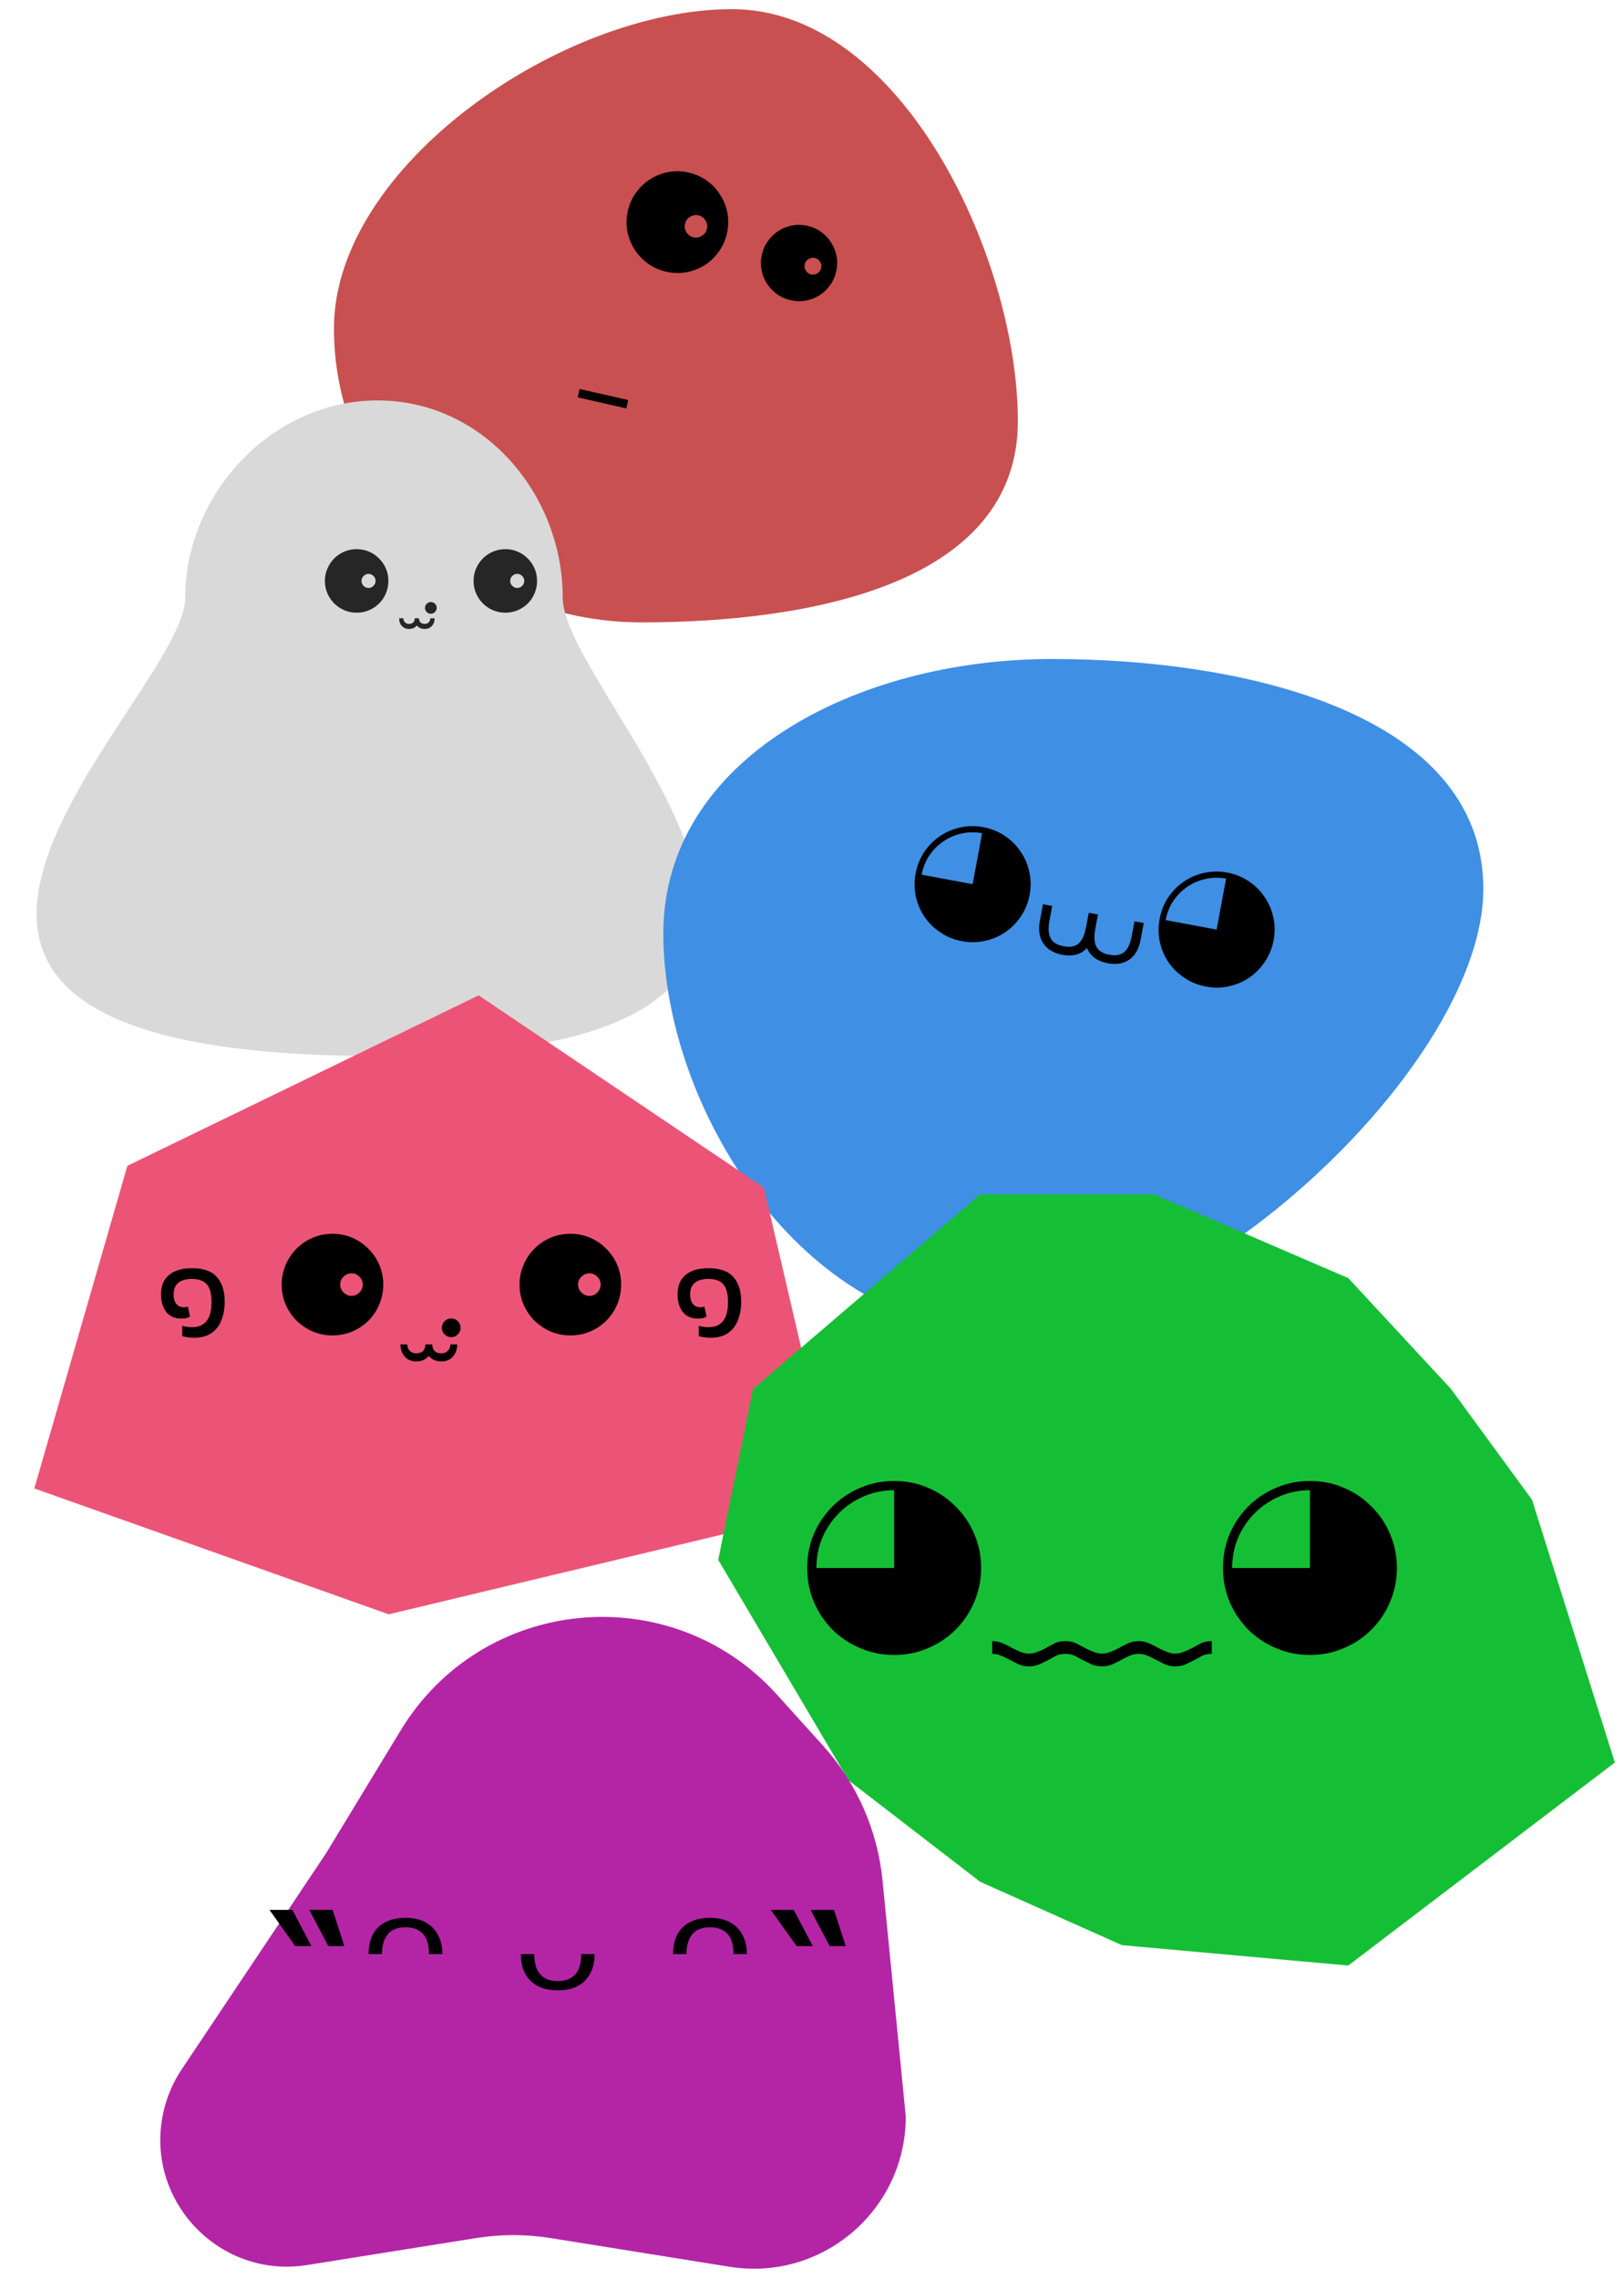 <svg width="710" height="996" viewBox="0 0 710 996" fill="none" xmlns="http://www.w3.org/2000/svg">
<g filter="url(#filter0_i_0_1)">
<path d="M445 180C445 250.969 354.782 268 280.5 268C206.218 268 146 210.469 146 139.5C146 68.531 245.718 0 320 0C394.282 0 445 109.031 445 180Z" fill="#C95050"/>
</g>
<g filter="url(#filter1_d_0_1)">
<path d="M266.01 261.122C266.01 306.15 444.794 461.5 185.08 461.5C-91.031 461.5 100.978 306.15 100.978 261.122C100.978 216.095 138.632 175 185.08 175C231.529 175 266.01 216.095 266.01 261.122Z" fill="#D9D9D9"/>
</g>
<path d="M155.92 267.76C154 267.76 152.2 267.4 150.52 266.68C148.867 265.96 147.4 264.973 146.12 263.72C144.84 262.44 143.84 260.96 143.12 259.28C142.4 257.6 142.04 255.8 142.04 253.88C142.04 251.96 142.4 250.173 143.12 248.52C143.84 246.84 144.827 245.36 146.08 244.08C147.36 242.8 148.84 241.8 150.52 241.08C152.2 240.36 154 240 155.92 240C157.84 240 159.64 240.36 161.32 241.08C163 241.8 164.467 242.8 165.72 244.08C167 245.333 168 246.8 168.72 248.48C169.44 250.16 169.8 251.96 169.8 253.88C169.8 255.8 169.44 257.6 168.72 259.28C168.027 260.96 167.04 262.44 165.76 263.72C164.507 264.973 163.04 265.96 161.36 266.68C159.68 267.4 157.867 267.76 155.92 267.76ZM161.12 256.96C161.973 256.96 162.693 256.653 163.28 256.04C163.893 255.427 164.2 254.707 164.2 253.88C164.2 253.027 163.893 252.307 163.28 251.72C162.693 251.107 161.973 250.8 161.12 250.8C160.293 250.8 159.573 251.107 158.96 251.72C158.347 252.307 158.04 253.027 158.04 253.88C158.04 254.707 158.347 255.427 158.96 256.04C159.573 256.653 160.293 256.96 161.12 256.96ZM188.37 268.227C187.669 268.227 187.068 267.976 186.566 267.474C186.064 266.973 185.813 266.371 185.813 265.67C185.813 264.97 186.064 264.368 186.566 263.866C187.068 263.365 187.669 263.114 188.37 263.114C189.071 263.114 189.672 263.365 190.174 263.866C190.676 264.368 190.927 264.97 190.927 265.67C190.927 266.134 190.808 266.561 190.572 266.949C190.344 267.337 190.037 267.65 189.648 267.886C189.27 268.114 188.844 268.227 188.37 268.227ZM174.489 270.216H176.364C176.364 270.955 176.6 271.546 177.074 271.991C177.538 272.437 178.097 272.659 178.75 272.659C179.631 272.659 180.279 272.437 180.696 271.991C181.103 271.546 181.307 270.955 181.307 270.216H183.182C183.182 271.125 183.016 271.93 182.685 272.631C182.344 273.331 181.847 273.881 181.193 274.278C180.53 274.676 179.716 274.875 178.75 274.875C177.528 274.875 176.515 274.439 175.71 273.568C174.896 272.697 174.489 271.58 174.489 270.216ZM181.307 270.216H183.182C183.182 270.955 183.39 271.546 183.807 271.991C184.214 272.437 184.858 272.659 185.739 272.659C186.392 272.659 186.955 272.437 187.429 271.991C187.893 271.546 188.125 270.955 188.125 270.216H190C190 271.125 189.82 271.93 189.46 272.631C189.091 273.331 188.589 273.881 187.955 274.278C187.311 274.676 186.572 274.875 185.739 274.875C184.773 274.875 183.963 274.676 183.31 274.278C182.647 273.881 182.15 273.331 181.818 272.631C181.477 271.93 181.307 271.125 181.307 270.216ZM220.92 267.76C219 267.76 217.2 267.4 215.52 266.68C213.867 265.96 212.4 264.973 211.12 263.72C209.84 262.44 208.84 260.96 208.12 259.28C207.4 257.6 207.04 255.8 207.04 253.88C207.04 251.96 207.4 250.173 208.12 248.52C208.84 246.84 209.827 245.36 211.08 244.08C212.36 242.8 213.84 241.8 215.52 241.08C217.2 240.36 219 240 220.92 240C222.84 240 224.64 240.36 226.32 241.08C228 241.8 229.467 242.8 230.72 244.08C232 245.333 233 246.8 233.72 248.48C234.44 250.16 234.8 251.96 234.8 253.88C234.8 255.8 234.44 257.6 233.72 259.28C233.027 260.96 232.04 262.44 230.76 263.72C229.507 264.973 228.04 265.96 226.36 266.68C224.68 267.4 222.867 267.76 220.92 267.76ZM226.12 256.96C226.973 256.96 227.693 256.653 228.28 256.04C228.893 255.427 229.2 254.707 229.2 253.88C229.2 253.027 228.893 252.307 228.28 251.72C227.693 251.107 226.973 250.8 226.12 250.8C225.293 250.8 224.573 251.107 223.96 251.72C223.347 252.307 223.04 253.027 223.04 253.88C223.04 254.707 223.347 255.427 223.96 256.04C224.573 256.653 225.293 256.96 226.12 256.96Z" fill="#262626"/>
<path d="M291.234 118.728C288.239 118.047 285.558 116.848 283.192 115.129C280.867 113.419 278.929 111.36 277.376 108.951C275.832 106.5 274.797 103.837 274.269 100.96C273.741 98.084 273.817 95.148 274.498 92.152C275.178 89.156 276.373 86.496 278.083 84.172C279.801 81.806 281.865 79.846 284.275 78.293C286.725 76.75 289.389 75.714 292.265 75.186C295.142 74.659 298.078 74.735 301.074 75.415C304.069 76.096 306.75 77.296 309.116 79.014C311.482 80.733 313.416 82.813 314.918 85.255C316.471 87.664 317.511 90.307 318.039 93.183C318.567 96.059 318.491 98.995 317.81 101.991C317.13 104.987 315.93 107.668 314.211 110.034C312.534 112.409 310.47 114.369 308.019 115.912C305.619 117.423 302.981 118.443 300.105 118.971C297.229 119.499 294.272 119.418 291.234 118.728ZM303.176 103.72C304.507 104.023 305.739 103.799 306.872 103.05C308.046 102.311 308.78 101.296 309.073 100.006C309.375 98.675 309.152 97.443 308.403 96.31C307.705 95.145 306.69 94.412 305.359 94.109C304.069 93.816 302.837 94.039 301.663 94.779C300.498 95.477 299.764 96.492 299.462 97.823C299.169 99.113 299.392 100.345 300.132 101.519C300.871 102.693 301.886 103.427 303.176 103.72ZM345.646 131.187C343.399 130.676 341.388 129.777 339.614 128.487C337.871 127.205 336.417 125.661 335.252 123.854C334.094 122.016 333.318 120.018 332.922 117.861C332.526 115.704 332.583 113.502 333.093 111.255C333.604 109.008 334.5 107.013 335.782 105.27C337.071 103.495 338.619 102.026 340.426 100.861C342.264 99.703 344.262 98.927 346.419 98.531C348.576 98.135 350.778 98.192 353.025 98.702C355.272 99.213 357.283 100.112 359.057 101.402C360.832 102.691 362.282 104.251 363.408 106.082C364.573 107.889 365.353 109.871 365.749 112.028C366.145 114.185 366.088 116.387 365.578 118.634C365.067 120.881 364.168 122.892 362.878 124.666C361.621 126.448 360.073 127.917 358.234 129.075C356.435 130.208 354.456 130.973 352.299 131.369C350.141 131.765 347.924 131.704 345.646 131.187ZM354.602 119.931C355.6 120.158 356.524 119.99 357.374 119.429C358.255 118.874 358.805 118.113 359.025 117.146C359.252 116.147 359.084 115.223 358.522 114.373C357.999 113.5 357.238 112.949 356.239 112.723C355.272 112.503 354.348 112.67 353.467 113.225C352.593 113.748 352.043 114.509 351.816 115.508C351.597 116.475 351.764 117.399 352.319 118.28C352.873 119.161 353.634 119.711 354.602 119.931ZM274.672 174.837L273.841 178.494L252.565 173.66L253.395 170.004L274.672 174.837Z" fill="black"/>
<g filter="url(#filter2_i_0_1)">
<path d="M648.5 384.5C648.5 460.439 523.156 578 437 578C350.844 578 290 479.939 290 404C290 328.061 373.797 284 459.954 284C546.11 284 648.5 308.561 648.5 384.5Z" fill="#3F8FE5"/>
</g>
<path d="M420.592 411.326C417.152 410.686 414.043 409.435 411.265 407.573C408.478 405.752 406.143 403.495 404.257 400.801C402.421 398.072 401.134 395.077 400.395 391.815C399.698 388.561 399.67 385.214 400.31 381.774C400.958 378.292 402.188 375.18 404 372.435C405.862 369.657 408.137 367.346 410.823 365.502C413.559 363.624 416.555 362.337 419.809 361.64C423.071 360.902 426.422 360.853 429.861 361.492C433.343 362.14 436.452 363.391 439.188 365.245C441.975 367.066 444.286 369.34 446.122 372.068C448.007 374.763 449.298 377.737 449.995 380.991C450.741 384.211 450.791 387.562 450.143 391.044C449.503 394.484 448.252 397.593 446.39 400.371C444.57 403.157 442.292 405.489 439.555 407.367C436.869 409.211 433.898 410.481 430.644 411.178C427.424 411.924 424.073 411.973 420.592 411.326ZM402.953 382.266L425.227 386.409L429.37 364.135C426.266 363.558 423.262 363.607 420.359 364.282C417.464 364.915 414.797 366.068 412.36 367.741C409.972 369.38 407.941 371.432 406.267 373.899C404.635 376.373 403.53 379.162 402.953 382.266ZM464.377 417.257C456.826 415.853 453.185 410.228 454.578 402.74L455.983 395.19L460.01 395.939L458.863 402.105C457.517 409.341 459.593 412.527 465.004 413.533C470.541 414.563 473.51 412.251 474.845 405.078L475.992 398.912L480.019 399.661L478.871 405.827C477.525 413.063 479.602 416.249 485.013 417.255C490.487 418.273 493.519 415.973 494.853 408.8L496 402.634L500.027 403.383L498.623 410.934C497.206 418.547 491.873 422.372 484.385 420.979C479.792 420.125 476.75 417.931 475.208 414.324C472.597 417.159 468.97 418.112 464.377 417.257ZM527.262 431.168C523.822 430.528 520.713 429.277 517.935 427.415C515.149 425.595 512.813 423.338 510.927 420.644C509.091 417.915 507.804 414.92 507.065 411.658C506.369 408.403 506.34 405.056 506.98 401.617C507.628 398.135 508.858 395.022 510.67 392.278C512.532 389.5 514.807 387.189 517.493 385.345C520.229 383.467 523.225 382.18 526.479 381.483C529.741 380.745 533.092 380.695 536.532 381.335C540.013 381.983 543.122 383.234 545.859 385.088C548.645 386.908 550.956 389.183 552.792 391.911C554.677 394.606 555.969 397.58 556.665 400.834C557.411 404.054 557.461 407.405 556.813 410.887C556.173 414.326 554.922 417.435 553.06 420.214C551.24 423 548.962 425.332 546.225 427.21C543.539 429.054 540.569 430.324 537.314 431.02C534.094 431.767 530.743 431.816 527.262 431.168ZM509.623 402.108L531.897 406.252L536.04 383.978C532.936 383.4 529.932 383.449 527.029 384.124C524.134 384.758 521.467 385.911 519.03 387.584C516.642 389.223 514.611 391.275 512.937 393.741C511.305 396.215 510.2 399.004 509.623 402.108Z" fill="black"/>
<g filter="url(#filter3_f_0_1)">
<path d="M209.263 435L333.947 519L350.197 588.75L366.447 658.5L169.947 705.5L15 650.5L55.684 509.5L209.263 435Z" fill="#EC5477"/>
</g>
<path d="M84.728 584.64C83.747 584.64 82.787 584.555 81.848 584.384C80.952 584.256 80.227 584.107 79.672 583.936V579.392C80.099 579.563 80.696 579.712 81.464 579.84C82.275 579.968 83.085 580.032 83.896 580.032C85.901 580.032 87.523 579.605 88.76 578.752C90.04 577.899 90.979 576.661 91.576 575.04C92.173 573.376 92.472 571.371 92.472 569.024C92.472 565.355 91.768 562.752 90.36 561.216C88.952 559.68 86.797 558.912 83.896 558.912C81.336 558.912 79.352 559.488 77.944 560.64C76.579 561.749 75.896 563.435 75.896 565.696C75.896 567.488 76.301 568.875 77.112 569.856C77.965 570.837 79.053 571.328 80.376 571.328C80.589 571.328 80.867 571.307 81.208 571.264C81.549 571.221 81.869 571.157 82.168 571.072L83.064 575.36C82.637 575.659 82.083 575.893 81.4 576.064C80.76 576.192 80.077 576.256 79.352 576.256C76.408 576.256 74.168 575.275 72.632 573.312C71.139 571.307 70.392 568.789 70.392 565.76C70.392 561.963 71.565 559.104 73.912 557.184C76.301 555.221 79.629 554.24 83.896 554.24C88.973 554.24 92.621 555.541 94.84 558.144C97.101 560.704 98.232 564.267 98.232 568.832C98.232 571.819 97.763 574.507 96.824 576.896C95.928 579.285 94.477 581.184 92.472 582.592C90.509 583.957 87.928 584.64 84.728 584.64ZM145.347 583.616C142.275 583.616 139.395 583.04 136.707 581.888C134.062 580.736 131.715 579.157 129.667 577.152C127.619 575.104 126.019 572.736 124.867 570.048C123.715 567.36 123.139 564.48 123.139 561.408C123.139 558.336 123.715 555.477 124.867 552.832C126.019 550.144 127.598 547.776 129.603 545.728C131.651 543.68 134.019 542.08 136.707 540.928C139.395 539.776 142.275 539.2 145.347 539.2C148.419 539.2 151.299 539.776 153.987 540.928C156.675 542.08 159.022 543.68 161.027 545.728C163.075 547.733 164.675 550.08 165.827 552.768C166.979 555.456 167.555 558.336 167.555 561.408C167.555 564.48 166.979 567.36 165.827 570.048C164.718 572.736 163.139 575.104 161.091 577.152C159.086 579.157 156.739 580.736 154.051 581.888C151.363 583.04 148.462 583.616 145.347 583.616ZM153.667 566.336C155.032 566.336 156.184 565.845 157.123 564.864C158.104 563.883 158.595 562.731 158.595 561.408C158.595 560.043 158.104 558.891 157.123 557.952C156.184 556.971 155.032 556.48 153.667 556.48C152.344 556.48 151.192 556.971 150.211 557.952C149.23 558.891 148.739 560.043 148.739 561.408C148.739 562.731 149.23 563.883 150.211 564.864C151.192 565.845 152.344 566.336 153.667 566.336ZM197.267 584.364C196.146 584.364 195.184 583.962 194.381 583.159C193.578 582.356 193.176 581.394 193.176 580.273C193.176 579.152 193.578 578.189 194.381 577.386C195.184 576.583 196.146 576.182 197.267 576.182C198.388 576.182 199.35 576.583 200.153 577.386C200.956 578.189 201.358 579.152 201.358 580.273C201.358 581.015 201.169 581.697 200.79 582.318C200.426 582.939 199.934 583.439 199.312 583.818C198.706 584.182 198.025 584.364 197.267 584.364ZM175.057 587.545H178.057C178.057 588.727 178.436 589.674 179.193 590.386C179.936 591.098 180.83 591.455 181.875 591.455C183.284 591.455 184.322 591.098 184.989 590.386C185.64 589.674 185.966 588.727 185.966 587.545H188.966C188.966 589 188.701 590.288 188.17 591.409C187.625 592.53 186.83 593.409 185.784 594.045C184.723 594.682 183.42 595 181.875 595C179.92 595 178.299 594.303 177.011 592.909C175.708 591.515 175.057 589.727 175.057 587.545ZM185.966 587.545H188.966C188.966 588.727 189.299 589.674 189.966 590.386C190.617 591.098 191.648 591.455 193.057 591.455C194.102 591.455 195.004 591.098 195.761 590.386C196.504 589.674 196.875 588.727 196.875 587.545H199.875C199.875 589 199.587 590.288 199.011 591.409C198.42 592.53 197.617 593.409 196.602 594.045C195.572 594.682 194.39 595 193.057 595C191.511 595 190.216 594.682 189.17 594.045C188.11 593.409 187.314 592.53 186.784 591.409C186.239 590.288 185.966 589 185.966 587.545ZM249.347 583.616C246.275 583.616 243.395 583.04 240.707 581.888C238.062 580.736 235.715 579.157 233.667 577.152C231.619 575.104 230.019 572.736 228.867 570.048C227.715 567.36 227.139 564.48 227.139 561.408C227.139 558.336 227.715 555.477 228.867 552.832C230.019 550.144 231.598 547.776 233.603 545.728C235.651 543.68 238.019 542.08 240.707 540.928C243.395 539.776 246.275 539.2 249.347 539.2C252.419 539.2 255.299 539.776 257.987 540.928C260.675 542.08 263.022 543.68 265.027 545.728C267.075 547.733 268.675 550.08 269.827 552.768C270.979 555.456 271.555 558.336 271.555 561.408C271.555 564.48 270.979 567.36 269.827 570.048C268.718 572.736 267.139 575.104 265.091 577.152C263.086 579.157 260.739 580.736 258.051 581.888C255.363 583.04 252.462 583.616 249.347 583.616ZM257.667 566.336C259.032 566.336 260.184 565.845 261.123 564.864C262.104 563.883 262.595 562.731 262.595 561.408C262.595 560.043 262.104 558.891 261.123 557.952C260.184 556.971 259.032 556.48 257.667 556.48C256.344 556.48 255.192 556.971 254.211 557.952C253.23 558.891 252.739 560.043 252.739 561.408C252.739 562.731 253.23 563.883 254.211 564.864C255.192 565.845 256.344 566.336 257.667 566.336ZM310.541 584.64C309.559 584.64 308.599 584.555 307.661 584.384C306.765 584.256 306.039 584.107 305.485 583.936V579.392C305.911 579.563 306.509 579.712 307.277 579.84C308.087 579.968 308.898 580.032 309.708 580.032C311.714 580.032 313.335 579.605 314.573 578.752C315.853 577.899 316.791 576.661 317.389 575.04C317.986 573.376 318.285 571.371 318.285 569.024C318.285 565.355 317.581 562.752 316.173 561.216C314.765 559.68 312.61 558.912 309.708 558.912C307.149 558.912 305.165 559.488 303.757 560.64C302.391 561.749 301.709 563.435 301.709 565.696C301.709 567.488 302.114 568.875 302.925 569.856C303.778 570.837 304.866 571.328 306.189 571.328C306.402 571.328 306.679 571.307 307.021 571.264C307.362 571.221 307.682 571.157 307.981 571.072L308.877 575.36C308.45 575.659 307.895 575.893 307.213 576.064C306.573 576.192 305.89 576.256 305.165 576.256C302.221 576.256 299.981 575.275 298.445 573.312C296.951 571.307 296.205 568.789 296.205 565.76C296.205 561.963 297.378 559.104 299.725 557.184C302.114 555.221 305.442 554.24 309.708 554.24C314.786 554.24 318.434 555.541 320.653 558.144C322.914 560.704 324.045 564.267 324.045 568.832C324.045 571.819 323.575 574.507 322.637 576.896C321.741 579.285 320.29 581.184 318.285 582.592C316.322 583.957 313.741 584.64 310.541 584.64Z" fill="black"/>
<g filter="url(#filter4_f_0_1)">
<path d="M589.447 558.563L634.349 607.006L669.788 655.45L706 770.267L589.447 859L490.5 850.091L428.528 822.409L370.982 778.057L314 681.703L329.233 607.006L428.528 522H504.588L589.447 558.563Z" fill="#15BF35"/>
</g>
<g filter="url(#filter5_f_0_1)">
<path d="M142.5 810L175.215 756.154C211.012 697.235 293.461 689.433 339.674 740.591L359.756 762.822C374.528 779.175 383.666 799.835 385.827 821.766L396 925C396 965.921 359.388 997.129 318.984 990.65L240.76 978.107C229.989 976.38 219.011 976.375 208.237 978.093L134.276 989.884C95.169 996.118 62.326 960.523 71.68 922.043C73.215 915.73 75.847 909.736 79.457 904.335L142.5 810Z" fill="#B425A6"/>
</g>
<path d="M129.068 850.5L117.818 834.682H127.841L136.159 850.5H129.068ZM143.523 850.5L135.205 834.682H145.432L150.545 850.5H143.523ZM177.372 838.152C180.828 838.152 183.74 838.824 186.108 840.168C188.476 841.448 190.268 843.272 191.484 845.64C192.764 848.008 193.404 850.792 193.404 853.992H187.548C187.548 851.496 187.196 849.384 186.492 847.656C185.788 845.928 184.668 844.616 183.132 843.72C181.596 842.76 179.676 842.28 177.372 842.28C173.788 842.28 171.164 843.304 169.5 845.352C167.836 847.4 167.004 850.28 167.004 853.992H161.148C161.148 850.792 161.724 848.008 162.876 845.64C164.092 843.272 165.884 841.448 168.252 840.168C170.684 838.824 173.724 838.152 177.372 838.152ZM259.967 853.992C259.967 856.36 259.615 858.536 258.911 860.52C258.207 862.44 257.183 864.104 255.839 865.512C254.495 866.92 252.799 868.008 250.751 868.776C248.767 869.48 246.463 869.832 243.839 869.832C241.151 869.832 238.783 869.448 236.734 868.68C234.751 867.912 233.087 866.856 231.743 865.512C230.399 864.104 229.375 862.44 228.671 860.52C228.031 858.536 227.711 856.36 227.711 853.992H233.567C233.567 856.424 233.919 858.536 234.623 860.328C235.391 862.056 236.511 863.4 237.983 864.36C239.519 865.32 241.471 865.8 243.839 865.8C246.207 865.8 248.159 865.32 249.695 864.36C251.231 863.4 252.351 862.056 253.055 860.328C253.759 858.536 254.111 856.424 254.111 853.992H259.967ZM310.497 838.152C313.953 838.152 316.865 838.824 319.233 840.168C321.601 841.448 323.393 843.272 324.609 845.64C325.889 848.008 326.529 850.792 326.529 853.992H320.673C320.673 851.496 320.321 849.384 319.617 847.656C318.913 845.928 317.793 844.616 316.257 843.72C314.721 842.76 312.801 842.28 310.497 842.28C306.913 842.28 304.289 843.304 302.625 845.352C300.961 847.4 300.129 850.28 300.129 853.992H294.273C294.273 850.792 294.849 848.008 296.001 845.64C297.217 843.272 299.009 841.448 301.377 840.168C303.809 838.824 306.849 838.152 310.497 838.152ZM348.256 850.5L337.006 834.682H347.028L355.347 850.5H348.256ZM362.71 850.5L354.392 834.682H364.619L369.733 850.5H362.71Z" fill="black"/>
<path d="M390.912 723.264C385.664 723.264 380.736 722.272 376.128 720.288C371.52 718.368 367.456 715.68 363.936 712.224C360.48 708.704 357.76 704.64 355.776 700.032C353.856 695.424 352.896 690.496 352.896 685.248C352.896 679.936 353.856 675.008 355.776 670.464C357.76 665.856 360.48 661.824 363.936 658.368C367.456 654.848 371.52 652.128 376.128 650.208C380.736 648.224 385.664 647.232 390.912 647.232C396.224 647.232 401.152 648.224 405.696 650.208C410.304 652.128 414.336 654.848 417.792 658.368C421.312 661.824 424.032 665.856 425.952 670.464C427.936 675.008 428.928 679.936 428.928 685.248C428.928 690.496 427.936 695.424 425.952 700.032C424.032 704.64 421.312 708.704 417.792 712.224C414.336 715.68 410.304 718.368 405.696 720.288C401.152 722.272 396.224 723.264 390.912 723.264ZM356.928 685.248H390.912V651.264C386.176 651.264 381.76 652.16 377.664 653.952C373.568 655.68 369.952 658.112 366.816 661.248C363.744 664.32 361.312 667.904 359.52 672C357.792 676.096 356.928 680.512 356.928 685.248ZM433.781 717.216C435.509 717.216 437.141 717.568 438.677 718.272C440.213 718.976 441.589 719.68 442.805 720.384C443.509 720.768 444.533 721.248 445.877 721.824C447.285 722.4 448.597 722.688 449.813 722.688C450.965 722.688 452.117 722.464 453.269 722.016C454.421 721.632 455.669 721.088 457.013 720.384C458.101 719.744 459.317 719.072 460.661 718.368C462.005 717.6 463.701 717.216 465.749 717.216C467.861 717.216 469.557 717.6 470.837 718.368C472.181 719.072 473.461 719.744 474.677 720.384C476.021 721.088 477.269 721.632 478.421 722.016C479.573 722.464 480.725 722.688 481.877 722.688C483.029 722.688 484.309 722.4 485.717 721.824C487.189 721.248 488.245 720.768 488.885 720.384C490.101 719.68 491.445 718.976 492.917 718.272C494.453 717.568 496.085 717.216 497.813 717.216C499.541 717.216 501.141 717.568 502.613 718.272C504.149 718.976 505.525 719.68 506.741 720.384C507.445 720.768 508.501 721.248 509.909 721.824C511.317 722.4 512.597 722.688 513.749 722.688C514.901 722.688 516.053 722.464 517.205 722.016C518.357 721.632 519.605 721.088 520.949 720.384C522.101 719.744 523.349 719.072 524.693 718.368C526.037 717.6 527.733 717.216 529.781 717.216V722.784C528.117 722.784 526.709 723.072 525.557 723.648C524.469 724.224 523.605 724.704 522.965 725.088C521.365 725.92 519.861 726.656 518.453 727.296C517.109 727.936 515.541 728.256 513.749 728.256C511.957 728.256 510.293 727.872 508.757 727.104C507.221 726.336 505.909 725.664 504.821 725.088C503.477 724.384 502.229 723.808 501.077 723.36C499.989 722.976 498.901 722.784 497.813 722.784C496.725 722.784 495.605 722.976 494.453 723.36C493.365 723.808 492.149 724.384 490.805 725.088C489.717 725.728 488.405 726.4 486.869 727.104C485.333 727.872 483.669 728.256 481.877 728.256C480.085 728.256 478.485 727.936 477.077 727.296C475.733 726.656 474.229 725.92 472.565 725.088C471.925 724.704 471.029 724.224 469.877 723.648C468.789 723.072 467.413 722.784 465.749 722.784C464.085 722.784 462.709 723.072 461.621 723.648C460.533 724.224 459.669 724.704 459.029 725.088C457.429 725.92 455.925 726.656 454.517 727.296C453.109 727.936 451.541 728.256 449.813 728.256C448.021 728.256 446.357 727.872 444.821 727.104C443.285 726.336 441.973 725.664 440.885 725.088C439.541 724.384 438.293 723.808 437.141 723.36C436.053 722.976 434.933 722.784 433.781 722.784V717.216ZM572.693 723.264C567.445 723.264 562.517 722.272 557.909 720.288C553.301 718.368 549.237 715.68 545.717 712.224C542.261 708.704 539.541 704.64 537.557 700.032C535.637 695.424 534.677 690.496 534.677 685.248C534.677 679.936 535.637 675.008 537.557 670.464C539.541 665.856 542.261 661.824 545.717 658.368C549.237 654.848 553.301 652.128 557.909 650.208C562.517 648.224 567.445 647.232 572.693 647.232C578.005 647.232 582.933 648.224 587.477 650.208C592.085 652.128 596.117 654.848 599.573 658.368C603.093 661.824 605.813 665.856 607.733 670.464C609.717 675.008 610.709 679.936 610.709 685.248C610.709 690.496 609.717 695.424 607.733 700.032C605.813 704.64 603.093 708.704 599.573 712.224C596.117 715.68 592.085 718.368 587.477 720.288C582.933 722.272 578.005 723.264 572.693 723.264ZM538.709 685.248H572.693V651.264C567.957 651.264 563.541 652.16 559.445 653.952C555.349 655.68 551.733 658.112 548.597 661.248C545.525 664.32 543.093 667.904 541.301 672C539.573 676.096 538.709 680.512 538.709 685.248Z" fill="black"/>
<defs>
<filter id="filter0_i_0_1" x="146" y="0" width="299" height="272" filterUnits="userSpaceOnUse" color-interpolation-filters="sRGB">
<feFlood flood-opacity="0" result="BackgroundImageFix"/>
<feBlend mode="normal" in="SourceGraphic" in2="BackgroundImageFix" result="shape"/>
<feColorMatrix in="SourceAlpha" type="matrix" values="0 0 0 0 0 0 0 0 0 0 0 0 0 0 0 0 0 0 127 0" result="hardAlpha"/>
<feOffset dy="4"/>
<feGaussianBlur stdDeviation="2"/>
<feComposite in2="hardAlpha" operator="arithmetic" k2="-1" k3="1"/>
<feColorMatrix type="matrix" values="0 0 0 0 0.424 0 0 0 0 0 0 0 0 0 0 0 0 0 0.25 0"/>
<feBlend mode="normal" in2="shape" result="effect1_innerShadow_0_1"/>
</filter>
<filter id="filter1_d_0_1" x="0" y="159" width="326" height="318.5" filterUnits="userSpaceOnUse" color-interpolation-filters="sRGB">
<feFlood flood-opacity="0" result="BackgroundImageFix"/>
<feColorMatrix in="SourceAlpha" type="matrix" values="0 0 0 0 0 0 0 0 0 0 0 0 0 0 0 0 0 0 127 0" result="hardAlpha"/>
<feOffset dx="-20"/>
<feGaussianBlur stdDeviation="8"/>
<feComposite in2="hardAlpha" operator="out"/>
<feColorMatrix type="matrix" values="0 0 0 0 0 0 0 0 0 0 0 0 0 0 0 0 0 0 0.25 0"/>
<feBlend mode="normal" in2="BackgroundImageFix" result="effect1_dropShadow_0_1"/>
<feBlend mode="normal" in="SourceGraphic" in2="effect1_dropShadow_0_1" result="shape"/>
</filter>
<filter id="filter2_i_0_1" x="290" y="284" width="358.5" height="298" filterUnits="userSpaceOnUse" color-interpolation-filters="sRGB">
<feFlood flood-opacity="0" result="BackgroundImageFix"/>
<feBlend mode="normal" in="SourceGraphic" in2="BackgroundImageFix" result="shape"/>
<feColorMatrix in="SourceAlpha" type="matrix" values="0 0 0 0 0 0 0 0 0 0 0 0 0 0 0 0 0 0 127 0" result="hardAlpha"/>
<feOffset dy="4"/>
<feGaussianBlur stdDeviation="2"/>
<feComposite in2="hardAlpha" operator="arithmetic" k2="-1" k3="1"/>
<feColorMatrix type="matrix" values="0 0 0 0 0 0 0 0 0 0 0 0 0 0 0 0 0 0 0.25 0"/>
<feBlend mode="normal" in2="shape" result="effect1_innerShadow_0_1"/>
</filter>
<filter id="filter3_f_0_1" x="11" y="431" width="359.447" height="278.5" filterUnits="userSpaceOnUse" color-interpolation-filters="sRGB">
<feFlood flood-opacity="0" result="BackgroundImageFix"/>
<feBlend mode="normal" in="SourceGraphic" in2="BackgroundImageFix" result="shape"/>
<feGaussianBlur stdDeviation="2" result="effect1_foregroundBlur_0_1"/>
</filter>
<filter id="filter4_f_0_1" x="310" y="518" width="400" height="345" filterUnits="userSpaceOnUse" color-interpolation-filters="sRGB">
<feFlood flood-opacity="0" result="BackgroundImageFix"/>
<feBlend mode="normal" in="SourceGraphic" in2="BackgroundImageFix" result="shape"/>
<feGaussianBlur stdDeviation="2" result="effect1_foregroundBlur_0_1"/>
</filter>
<filter id="filter5_f_0_1" x="66.072" y="702.63" width="333.928" height="292.875" filterUnits="userSpaceOnUse" color-interpolation-filters="sRGB">
<feFlood flood-opacity="0" result="BackgroundImageFix"/>
<feBlend mode="normal" in="SourceGraphic" in2="BackgroundImageFix" result="shape"/>
<feGaussianBlur stdDeviation="2" result="effect1_foregroundBlur_0_1"/>
</filter>
</defs>
</svg>
